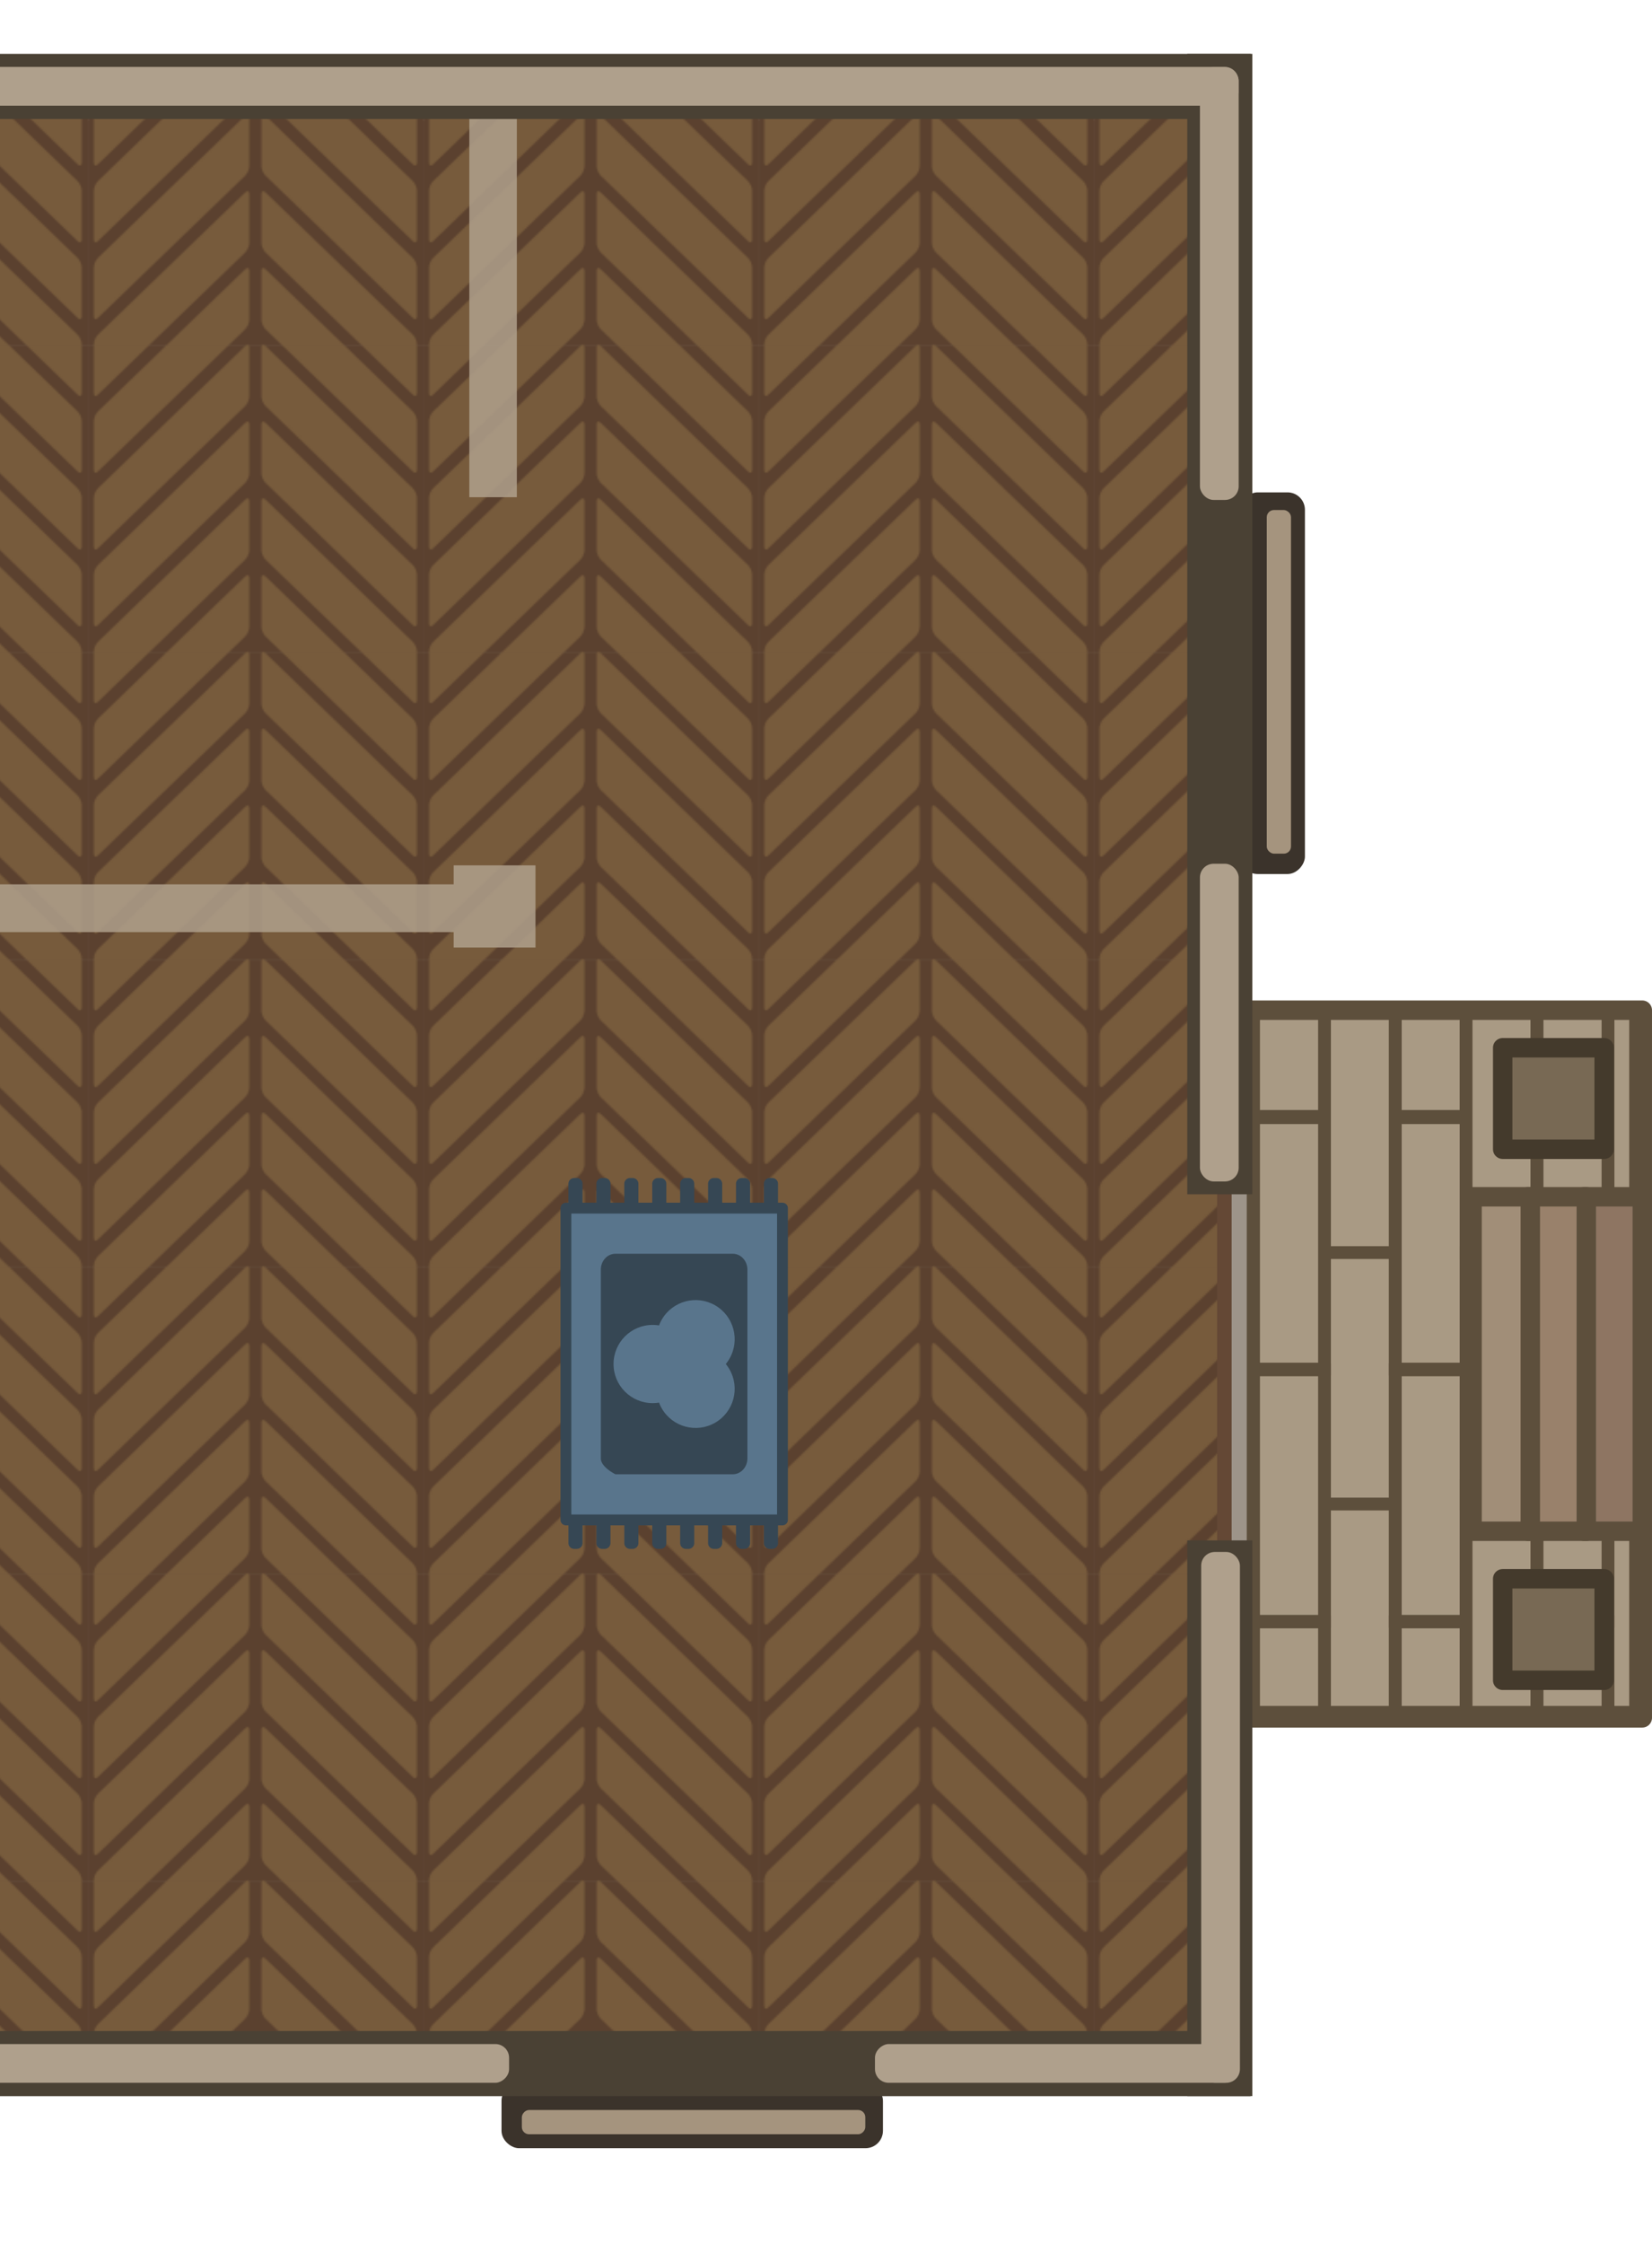 <?xml version="1.0" encoding="UTF-8" standalone="no"?>
<svg
   xml:space="preserve"
   width="964.355"
   height="1309.156"
   viewBox="0 0 255.152 346.381"
   version="1.1"
   id="svg117"
   sodipodi:docname="green_house_floor_2.svg"
   inkscape:version="1.3.2 (1:1.3.2+202404261509+091e20ef0f)"
   xmlns:inkscape="http://www.inkscape.org/namespaces/inkscape"
   xmlns:sodipodi="http://sodipodi.sourceforge.net/DTD/sodipodi-0.dtd"
   xmlns:xlink="http://www.w3.org/1999/xlink"
   xmlns="http://www.w3.org/2000/svg"
   xmlns:svg="http://www.w3.org/2000/svg"><sodipodi:namedview
     id="namedview117"
     pagecolor="#ffffff"
     bordercolor="#000000"
     borderopacity="0.25"
     inkscape:showpageshadow="2"
     inkscape:pageopacity="0.0"
     inkscape:pagecheckerboard="0"
     inkscape:deskcolor="#d1d1d1"
     inkscape:zoom="0.5"
     inkscape:cx="806"
     inkscape:cy="519"
     inkscape:window-width="2560"
     inkscape:window-height="1368"
     inkscape:window-x="0"
     inkscape:window-y="0"
     inkscape:window-maximized="1"
     inkscape:current-layer="svg117"
     showgrid="false" /><defs
     id="defs18"><pattern
       xlink:href="#a"
       id="h"
       patternTransform="matrix(0.265,0,0,0.265,10.063,149.053)"
       preserveAspectRatio="xMidYMid" /><pattern
       xlink:href="#a"
       id="i"
       patternTransform="matrix(0.265,0,0,0.265,330.425,189.838)"
       preserveAspectRatio="xMidYMid" /><pattern
       xlink:href="#b"
       id="a"
       patternTransform="translate(11226.308 2180.6) scale(.265)"
       preserveAspectRatio="xMidYMid" /><pattern
       xlink:href="#c"
       id="f"
       patternTransform="matrix(0.265,0,0,0.265,7.711,9.31)"
       preserveAspectRatio="xMidYMid" /><pattern
       id="c"
       width="190.856"
       height="179.085"
       patternTransform="translate(6.73 39.184)"
       patternUnits="userSpaceOnUse"
       preserveAspectRatio="xMidYMid"><g
         transform="translate(-42019.614 -7691.69) scale(3.78)"
         id="g14"><rect
           width="50.497"
           height="47.382"
           x="11117.689"
           y="2035.094"
           ry="0"
           style="fill:#5b412f;fill-opacity:1;stroke-width:.1;paint-order:markers stroke fill"
           id="rect1" /><path
           d="M15649.074 12907.391h-29.798a.49.49 0 0 0-.488.489v9.121c0 .27.217.487.488.487h31.286c.27 0 .488-.217.488-.487v-8.237z"
           style="display:inline;fill:#775b3c;fill-opacity:1;stroke-width:.161;paint-order:markers stroke fill"
           transform="matrix(.719 -.695 -.001 1 -100.953 -3.832)"
           id="path1" /><path
           d="M15589.774 12828.789h-12.528a.48.48 0 0 0-.484.483v9.128c0 .268.215.483.482.483h27.113z"
           style="display:inline;fill:#775b3c;fill-opacity:1;stroke-width:.159;paint-order:markers stroke fill"
           transform="matrix(.722 -.692 -.002 1 -100.953 -3.832)"
           id="path2" /><path
           d="M15566.037 12839.533v7.005a.49.49 0 0 0 .491.491h10.312z"
           style="display:inline;fill:#775b3c;fill-opacity:1;stroke-width:.162;paint-order:markers stroke fill"
           transform="matrix(.72 -.694 .001 1 -100.953 -3.832)"
           id="path3" /><path
           d="M15672.004 12956.397a.5.5 0 0 0-.272-.08h-31.405a.485.485 0 0 0-.486.487v9.198c0 .27.216.487.486.487h31.405a.485.485 0 0 0 .486-.486v-9.199a.5.5 0 0 0-.214-.404z"
           style="display:inline;fill:#775b3c;fill-opacity:1;stroke-width:.16;paint-order:markers stroke fill"
           transform="matrix(.718 -.696 -.001 1 -100.953 -3.832)"
           id="path4" /><path
           d="M15668.196 12962.801a.5.5 0 0 0-.272-.08h-31.413a.486.486 0 0 0-.487.486v2.104l10.898 7.582h21.002c.27 0 .487-.217.487-.487v-9.198a.47.47 0 0 0-.214-.404z"
           style="display:inline;fill:#775b3c;fill-opacity:1;stroke-width:.16;paint-order:markers stroke fill"
           transform="matrix(.718 -.696 -.001 1 -100.953 -3.832)"
           id="path5" /><path
           d="M15652.139 12951.628a.5.5 0 0 0-.273-.08h-18.491l14.635 10.172h3.856c.27 0 .487-.217.487-.487v-9.199a.47.47 0 0 0-.214-.403z"
           style="display:inline;fill:#775b3c;fill-opacity:1;stroke-width:.16;paint-order:markers stroke fill"
           transform="matrix(.719 -.695 -.001 1 -100.953 -3.832)"
           id="path6" /><path
           d="M15643.714 12951.324a.5.5 0 0 0-.271-.08h-1.473l1.957 1.36v-.875a.47.47 0 0 0-.213-.402z"
           style="display:inline;fill:#7a5938;fill-opacity:1;stroke-width:.16;paint-order:markers stroke fill"
           transform="matrix(.719 -.695 -.001 1 -100.953 -3.832)"
           id="path7" /><path
           d="m11177.478 2052.103 21.439 20.695c.194.188.351.557.352.828l.01 9.12c0 .27-.155.337-.35.149l-22.51-21.728a1.32 1.32 0 0 1-.352-.826l-.01-8.238z"
           style="display:inline;fill:#775b3c;fill-opacity:1;stroke-width:.136;paint-order:markers stroke fill"
           transform="translate(-32.233 -17.01)"
           id="path8" /><path
           d="m11189.696 2052.104 9.042 8.67c.194.186.35.55.35.818l.02 9.128c0 .268-.154.334-.347.149l-19.57-18.765z"
           style="display:inline;fill:#775b3c;fill-opacity:1;stroke-width:.135;paint-order:markers stroke fill"
           transform="translate(-32.233 -17.01)"
           id="path9" /><path
           d="M11199.321 2052.103v7.005c0 .272-.158.339-.354.15l-7.425-7.155z"
           style="display:inline;fill:#775b3c;fill-opacity:1;stroke-width:.137;paint-order:markers stroke fill"
           transform="translate(-32.233 -17.01)"
           id="path10" /><path
           d="M11176.192 2062.7q.088.001.196.108l22.551 21.855c.194.188.35.556.35.826v9.198c0 .27-.155.336-.349.148l-22.552-21.856a1.3 1.3 0 0 1-.349-.824v-9.2c0-.167.06-.257.153-.254"
           style="display:inline;fill:#775b3c;fill-opacity:1;stroke-width:.136;paint-order:markers stroke fill"
           transform="translate(-32.233 -17.01)"
           id="path11" /><path
           d="M11176.19 2074.592c.06 0 .122.035.195.105l22.563 21.857c.193.187.35.556.35.825v2.104h-7.821l-15.085-14.613a1.32 1.32 0 0 1-.351-.826v-9.197c0-.17.06-.259.154-.255z"
           style="display:inline;fill:#775b3c;fill-opacity:1;stroke-width:.136;paint-order:markers stroke fill"
           transform="translate(-32.233 -17.01)"
           id="path12" /><path
           d="M11176.189 2086.524c.06 0 .123.036.197.107l13.295 12.851h-10.514l-2.773-2.679a1.3 1.3 0 0 1-.35-.826v-9.199c0-.168.06-.256.153-.254z"
           style="display:inline;fill:#775b3c;fill-opacity:1;stroke-width:.136;paint-order:markers stroke fill"
           transform="translate(-32.233 -17.01)"
           id="path13" /><path
           d="M11176.194 2098.353c.05 0 .122.036.195.107l1.06 1.022h-1.407v-.875c0-.168.06-.256.153-.254z"
           style="display:inline;fill:#7a5938;fill-opacity:1;stroke-width:.135;paint-order:markers stroke fill"
           transform="translate(-32.233 -17.01)"
           id="path14" /></g></pattern><pattern
       id="b"
       width="182.946"
       height="185.223"
       patternTransform="translate(38.264 563.397)"
       patternUnits="userSpaceOnUse"
       preserveAspectRatio="xMidYMid"><path
         d="M90.68 0h92.266v92.612H90.679z"
         style="display:inline;fill:gray;fill-opacity:1;stroke:none;stroke-width:1.748;stroke-linecap:round;stroke-linejoin:round"
         id="path15" /><path
         d="M90.68 92.611h92.266v92.612H90.679z"
         style="display:inline;fill:#dcdcdc;fill-opacity:1;stroke:none;stroke-width:1.748;stroke-linecap:round;stroke-linejoin:round"
         id="path16" /><path
         d="M0 92.611h92.267v92.612H0z"
         style="display:inline;fill:gray;fill-opacity:1;stroke:none;stroke-width:1.748;stroke-linecap:round;stroke-linejoin:round"
         id="path17" /><path
         d="M0 0h92.267v92.612H0z"
         style="display:inline;fill:#dcdcdc;fill-opacity:1;stroke:none;stroke-width:1.748;stroke-linecap:round;stroke-linejoin:round"
         id="path18" /></pattern><clipPath
       id="g"
       clipPathUnits="userSpaceOnUse"><rect
         width="443.272"
         height="309.257"
         x="12359.74"
         y="2051.601"
         rx="0.928"
         ry="0.928"
         style="opacity:1;fill:#cccccc;fill-opacity:1;stroke:none;stroke-width:2.043;stroke-opacity:1;stop-color:#000000"
         id="rect18" /></clipPath><clipPath
       id="e"
       clipPathUnits="userSpaceOnUse"><use
         xlink:href="#d"
         id="use18" /></clipPath><pattern
       inkscape:collect="always"
       xlink:href="#pattern15"
       preserveAspectRatio="xMidYMid"
       id="pattern1"
       patternTransform="matrix(0.031,0,0,0.041,75.389,171.78)" /><pattern
       patternUnits="userSpaceOnUse"
       width="194"
       height="180"
       patternTransform="translate(-7.5590552e-6,90)"
       preserveAspectRatio="xMidYMid"
       id="pattern15"><g
         id="g15"
         transform="matrix(3.78,0,0,3.78,-330.311,-561.827)"><path
           id="rect6"
           style="fill:#5b412f;stroke-width:0.265;stroke-linecap:square;stroke-linejoin:round;paint-order:stroke fill markers"
           d="m 87.395,148.65 h 51.329 v 47.625 H 87.395 Z" /><path
           id="path30-3"
           style="fill:#775b3c;stroke-width:0.181;stroke-linecap:square;stroke-linejoin:round;paint-order:stroke fill markers"
           d="m 88.321,148.65 v 7.482 c 0,0.486 0.283,0.601 0.635,0.257 l 7.915,-7.739 z m 11.203,0 -10.568,10.333 c -0.352,0.344 -0.635,1.012 -0.635,1.499 v 7.557 c 0,0.486 0.283,0.601 0.635,0.257 L 109.048,148.65 Z m 17.547,0 20.092,19.645 c 0.352,0.344 0.635,0.23 0.635,-0.257 v -7.557 c 0,-0.486 -0.283,-1.155 -0.635,-1.499 l -10.568,-10.333 z m 12.177,0 7.915,7.739 c 0.352,0.344 0.635,0.23 0.635,-0.257 v -7.482 z m -17.3,0.015 c -0.115,-0.046 -0.274,0.011 -0.45,0.183 l -22.542,22.041 c -0.352,0.344 -0.635,1.012 -0.635,1.499 v 7.557 c 0,0.486 0.283,0.601 0.635,0.257 l 22.542,-22.041 c 0.352,-0.344 0.635,-1.012 0.635,-1.499 v -7.557 c 0,-0.243 -0.071,-0.393 -0.186,-0.44 z m 2.223,0 c -0.115,0.046 -0.186,0.197 -0.186,0.44 v 7.557 c 0,0.486 0.283,1.155 0.635,1.499 l 22.542,22.041 c 0.352,0.344 0.635,0.23 0.635,-0.257 v -7.557 c 0,-0.486 -0.283,-1.155 -0.635,-1.499 l -22.542,-22.041 c -0.176,-0.172 -0.335,-0.229 -0.45,-0.183 z m -2.223,11.906 c -0.115,-0.046 -0.274,0.011 -0.45,0.183 l -22.542,22.041 c -0.352,0.344 -0.635,1.012 -0.635,1.499 v 7.557 c 0,0.486 0.283,0.601 0.635,0.257 l 22.542,-22.041 c 0.352,-0.344 0.635,-1.012 0.635,-1.499 v -7.557 c 0,-0.243 -0.071,-0.393 -0.186,-0.44 z m 2.223,0 c -0.115,0.046 -0.186,0.197 -0.186,0.44 v 7.557 c 0,0.486 0.283,1.155 0.635,1.499 l 22.542,22.041 c 0.352,0.344 0.635,0.23 0.635,-0.257 v -7.557 c 0,-0.486 -0.283,-1.155 -0.635,-1.499 l -22.542,-22.041 c -0.176,-0.172 -0.335,-0.229 -0.45,-0.183 z m -2.223,11.906 c -0.115,-0.046 -0.274,0.011 -0.45,0.183 l -22.542,22.041 c -0.352,0.344 -0.635,1.012 -0.635,1.499 v 0.075 h 8.55 l 14.627,-14.301 c 0.352,-0.344 0.635,-1.012 0.635,-1.499 v -7.557 c 0,-0.243 -0.071,-0.393 -0.186,-0.44 z m 2.223,0 c -0.115,0.046 -0.186,0.197 -0.186,0.44 v 7.557 c 0,0.486 0.283,1.155 0.635,1.499 l 14.627,14.301 h 8.55 v -0.075 c 0,-0.486 -0.283,-1.155 -0.635,-1.499 l -22.542,-22.041 c -0.176,-0.172 -0.335,-0.229 -0.45,-0.183 z m -2.223,11.906 c -0.115,-0.046 -0.274,0.011 -0.45,0.183 l -11.974,11.708 h 9.524 l 2.45,-2.395 c 0.352,-0.344 0.635,-1.012 0.635,-1.499 v -7.557 c 0,-0.243 -0.071,-0.393 -0.186,-0.44 z m 2.223,0 c -0.115,0.046 -0.186,0.197 -0.186,0.44 v 7.557 c 0,0.486 0.283,1.155 0.635,1.499 l 2.45,2.395 h 9.524 l -11.974,-11.708 c -0.176,-0.172 -0.335,-0.229 -0.45,-0.183 z" /></g></pattern><mask
       id="a-3"
       width="60"
       height="60"
       x="-30"
       y="-30"
       maskUnits="userSpaceOnUse"><path
         fill="#ffffff"
         d="M -27,-27 H 27 V 27 H -27 Z"
         id="path907" /><path
         d="m 2,-23 v -4 h -4 v 4 m 1.5,17 v 4 h 1 v -4"
         id="path909" /><circle
         cy="-15"
         r="10.5"
         id="circle911"
         cx="0" /><g
         transform="rotate(120)"
         id="g917"><path
           d="m 2,-23 v -4 h -4 v 4 m 1.5,17 v 4 h 1 v -4"
           id="path913" /><circle
           cy="-15"
           r="10.5"
           id="circle915"
           cx="0" /></g><g
         transform="rotate(-120)"
         id="g923"><path
           d="m 2,-23 v -4 h -4 v 4 m 1.5,17 v 4 h 1 v -4"
           id="path919" /><circle
           cy="-15"
           r="10.5"
           id="circle921"
           cx="0" /></g><circle
         r="3"
         id="circle925"
         cx="0"
         cy="0" /></mask><clipPath
       id="b-6"><circle
         cy="-15"
         r="9.5"
         id="circle900"
         cx="0" /><circle
         cy="-15"
         r="9.5"
         transform="rotate(120)"
         id="circle902"
         cx="0" /><circle
         cy="-15"
         r="9.5"
         transform="rotate(-120)"
         id="circle904"
         cx="0" /></clipPath></defs><g
     id="g2"
     transform="translate(-255.153)"><g
       clip-path="url(#e)"
       style="stroke:#5d4f3c;stroke-opacity:1"
       transform="translate(-11216.711,-2031.889)"
       id="g70"><g
         style="fill:#a99a84;fill-opacity:1;stroke:#5d4f3c;stroke-width:18.145;stroke-dasharray:none;stroke-opacity:1"
         id="g68"><g
           style="fill:#a99a84;fill-opacity:1;stroke:#5d4f3c;stroke-width:18.145;stroke-dasharray:none;stroke-opacity:1"
           id="g44"><g
             style="fill:#a99a84;fill-opacity:1;stroke:#5d4f3c;stroke-width:18.145;stroke-dasharray:none;stroke-opacity:1"
             id="g32"><g
               style="fill:#a99a84;fill-opacity:1;stroke:#5d4f3c;stroke-width:18.145;stroke-dasharray:none;stroke-opacity:1"
               id="g24"><g
                 style="fill:#a99a84;fill-opacity:1;stroke:#5d4f3c;stroke-width:18.145;stroke-dasharray:none;stroke-opacity:1"
                 id="g21"><path
                   d="m 1019.787,2648.199 h 100.55 v 356.116 h -100.55 z m 0,879.406 h 100.55 v 356.117 h -100.55 z m 0,356.975 h 100.55 v 356.118 h -100.55 z"
                   style="fill:#a99a84;fill-opacity:1;stroke:#5d4f3c;stroke-width:18.145;stroke-linecap:square;stroke-dasharray:none;stroke-opacity:1"
                   transform="matrix(0.109,0,0,0.109,11565.251,1876.777)"
                   id="path19" /><path
                   d="m 1019.787,2841.387 h 100.55 v 356.117 h -100.55 z"
                   style="fill:#a99a84;fill-opacity:1;stroke:#5d4f3c;stroke-width:18.145;stroke-linecap:square;stroke-dasharray:none;stroke-opacity:1"
                   transform="matrix(0.109,0,0,0.109,11565.251,1876.777)"
                   id="path20" /><path
                   d="m 1019.787,3196.938 h 100.55 v 356.116 h -100.55 z"
                   style="fill:#a99a84;fill-opacity:1;stroke:#5d4f3c;stroke-width:18.145;stroke-linecap:square;stroke-dasharray:none;stroke-opacity:1"
                   transform="matrix(0.109,0,0,0.109,11565.251,1876.777)"
                   id="path21" /></g><g
                 style="fill:#a99a84;fill-opacity:1;stroke:#5d4f3c;stroke-width:18.145;stroke-dasharray:none;stroke-opacity:1"
                 id="g23"><path
                   d="m 1124.573,3884.807 h 100.55 v 356.117 h -100.55 z m 0,-521.726 h 100.55 v 356.117 h -100.55 z"
                   style="fill:#a99a84;fill-opacity:1;stroke:#5d4f3c;stroke-width:18.145;stroke-linecap:square;stroke-dasharray:none;stroke-opacity:1"
                   transform="matrix(0.109,0,0,0.109,11564.79,1876.77)"
                   id="path22" /><path
                   d="m 1124.573,3720.056 h 100.55 v 356.117 h -100.55 z m 0,-1071.974 h 100.55 v 356.117 h -100.55 z m 0,357.829 h 100.55 v 356.117 h -100.55 z"
                   style="fill:#a99a84;fill-opacity:1;stroke:#5d4f3c;stroke-width:18.145;stroke-linecap:square;stroke-dasharray:none;stroke-opacity:1"
                   transform="matrix(0.109,0,0,0.109,11564.79,1876.77)"
                   id="path23" /></g></g><g
               style="fill:#a99a84;fill-opacity:1;stroke:#5d4f3c;stroke-width:18.145;stroke-dasharray:none;stroke-opacity:1"
               id="g31"><g
                 style="fill:#a99a84;fill-opacity:1;stroke:#5d4f3c;stroke-width:18.145;stroke-dasharray:none;stroke-opacity:1"
                 id="g28"><path
                   d="m 1019.787,2648.199 h 100.55 v 356.116 h -100.55 z"
                   style="fill:#a99a84;fill-opacity:1;stroke:#5d4f3c;stroke-width:18.145;stroke-linecap:square;stroke-dasharray:none;stroke-opacity:1"
                   transform="matrix(0.109,0,0,0.109,11543.358,1876.777)"
                   id="path24" /><path
                   d="m 1019.787,3527.605 h 100.55 v 356.117 h -100.55 z"
                   style="fill:#5d4f3c;fill-opacity:1;stroke:#5d4f3c;stroke-width:18.145;stroke-linecap:square;stroke-dasharray:none;stroke-opacity:1"
                   transform="matrix(0.109,0,0,0.109,11543.358,1876.777)"
                   id="path25" /><path
                   d="m 1019.787,3884.58 h 100.55 v 356.118 h -100.55 z"
                   style="fill:#a99a84;fill-opacity:1;stroke:#5d4f3c;stroke-width:18.145;stroke-linecap:square;stroke-dasharray:none;stroke-opacity:1"
                   transform="matrix(0.109,0,0,0.109,11543.358,1876.777)"
                   id="path26" /><path
                   d="m 1019.787,2841.387 h 100.55 v 356.117 h -100.55 z"
                   style="fill:#5d4f3c;fill-opacity:1;stroke:#5d4f3c;stroke-width:18.145;stroke-linecap:square;stroke-dasharray:none;stroke-opacity:1"
                   transform="matrix(0.109,0,0,0.109,11543.358,1876.777)"
                   id="path27" /><path
                   d="m 1019.787,3196.938 h 100.55 v 356.116 h -100.55 z"
                   style="fill:#5d4f3c;fill-opacity:1;stroke:#5d4f3c;stroke-width:18.145;stroke-linecap:square;stroke-dasharray:none;stroke-opacity:1"
                   transform="matrix(0.109,0,0,0.109,11543.358,1876.777)"
                   id="path28" /></g><g
                 style="fill:#a99a84;fill-opacity:1;stroke:#5d4f3c;stroke-width:18.145;stroke-dasharray:none;stroke-opacity:1"
                 id="g30"><path
                   d="m 1124.573,3884.807 h 100.55 v 356.117 h -100.55 z m 0,-521.726 h 100.55 v 356.117 h -100.55 z"
                   style="fill:#a99a84;fill-opacity:1;stroke:#5d4f3c;stroke-width:18.145;stroke-linecap:square;stroke-dasharray:none;stroke-opacity:1"
                   transform="matrix(0.109,0,0,0.109,11542.897,1876.77)"
                   id="path29" /><path
                   d="m 1124.573,3720.056 h 100.55 v 356.117 h -100.55 z m 0,-1071.974 h 100.55 v 356.117 h -100.55 z m 0,357.829 h 100.55 v 356.117 h -100.55 z"
                   style="fill:#a99a84;fill-opacity:1;stroke:#5d4f3c;stroke-width:18.145;stroke-linecap:square;stroke-dasharray:none;stroke-opacity:1"
                   transform="matrix(0.109,0,0,0.109,11542.897,1876.77)"
                   id="path30" /></g></g></g><g
             style="fill:#a99a84;fill-opacity:1;stroke:#5d4f3c;stroke-width:18.145;stroke-dasharray:none;stroke-opacity:1"
             id="g43"><g
               style="fill:#a99a84;fill-opacity:1;stroke:#5d4f3c;stroke-width:18.145;stroke-dasharray:none;stroke-opacity:1"
               id="g37"><g
                 style="fill:#a99a84;fill-opacity:1;stroke:#5d4f3c;stroke-width:18.145;stroke-dasharray:none;stroke-opacity:1"
                 id="g34"><path
                   d="m 1019.787,2648.199 h 100.55 v 356.116 h -100.55 z m 0,879.406 h 100.55 v 356.117 h -100.55 z m 0,356.975 h 100.55 v 356.118 h -100.55 z"
                   style="fill:#a99a84;fill-opacity:1;stroke:#5d4f3c;stroke-width:18.145;stroke-linecap:square;stroke-dasharray:none;stroke-opacity:1"
                   transform="matrix(0.109,0,0,0.109,11609.037,1876.777)"
                   id="path32" /><path
                   d="m 1019.787,2841.387 h 100.55 v 356.117 h -100.55 z"
                   style="fill:#a99a84;fill-opacity:1;stroke:#5d4f3c;stroke-width:18.145;stroke-linecap:square;stroke-dasharray:none;stroke-opacity:1"
                   transform="matrix(0.109,0,0,0.109,11609.037,1876.777)"
                   id="path33" /><path
                   d="m 1019.787,3196.938 h 100.55 v 356.116 h -100.55 z"
                   style="fill:#a99a84;fill-opacity:1;stroke:#5d4f3c;stroke-width:18.145;stroke-linecap:square;stroke-dasharray:none;stroke-opacity:1"
                   transform="matrix(0.109,0,0,0.109,11609.037,1876.777)"
                   id="path34" /></g><g
                 style="fill:#a99a84;fill-opacity:1;stroke:#5d4f3c;stroke-width:18.145;stroke-dasharray:none;stroke-opacity:1"
                 id="g36"><path
                   d="m 1124.573,3884.807 h 100.55 v 356.117 h -100.55 z m 0,-521.726 h 100.55 v 356.117 h -100.55 z"
                   style="fill:#a99a84;fill-opacity:1;stroke:#5d4f3c;stroke-width:18.145;stroke-linecap:square;stroke-dasharray:none;stroke-opacity:1"
                   transform="matrix(0.109,0,0,0.109,11608.576,1876.77)"
                   id="path35" /><path
                   d="m 1124.573,3720.056 h 100.55 v 356.117 h -100.55 z m 0,-1071.974 h 100.55 v 356.117 h -100.55 z m 0,357.829 h 100.55 v 356.117 h -100.55 z"
                   style="fill:#a99a84;fill-opacity:1;stroke:#5d4f3c;stroke-width:18.145;stroke-linecap:square;stroke-dasharray:none;stroke-opacity:1"
                   transform="matrix(0.109,0,0,0.109,11608.576,1876.77)"
                   id="path36" /></g></g><g
               style="fill:#a99a84;fill-opacity:1;stroke:#5d4f3c;stroke-width:18.145;stroke-dasharray:none;stroke-opacity:1"
               id="g42"><g
                 style="fill:#a99a84;fill-opacity:1;stroke:#5d4f3c;stroke-width:18.145;stroke-dasharray:none;stroke-opacity:1"
                 id="g39"><path
                   d="m 1019.787,2648.199 h 100.55 v 356.116 h -100.55 z m 0,879.406 h 100.55 v 356.117 h -100.55 z m 0,356.975 h 100.55 v 356.118 h -100.55 z"
                   style="fill:#a99a84;fill-opacity:1;stroke:#5d4f3c;stroke-width:18.145;stroke-linecap:square;stroke-dasharray:none;stroke-opacity:1"
                   transform="matrix(0.109,0,0,0.109,11587.144,1876.777)"
                   id="path37" /><path
                   d="m 1019.787,2841.387 h 100.55 v 356.117 h -100.55 z"
                   style="fill:#a99a84;fill-opacity:1;stroke:#5d4f3c;stroke-width:18.145;stroke-linecap:square;stroke-dasharray:none;stroke-opacity:1"
                   transform="matrix(0.109,0,0,0.109,11587.144,1876.777)"
                   id="path38" /><path
                   d="m 1019.787,3196.938 h 100.55 v 356.116 h -100.55 z"
                   style="fill:#a99a84;fill-opacity:1;stroke:#5d4f3c;stroke-width:18.145;stroke-linecap:square;stroke-dasharray:none;stroke-opacity:1"
                   transform="matrix(0.109,0,0,0.109,11587.144,1876.777)"
                   id="path39" /></g><g
                 style="fill:#a99a84;fill-opacity:1;stroke:#5d4f3c;stroke-width:18.145;stroke-dasharray:none;stroke-opacity:1"
                 id="g41"><path
                   d="m 1124.573,3884.807 h 100.55 v 356.117 h -100.55 z m 0,-521.726 h 100.55 v 356.117 h -100.55 z"
                   style="fill:#a99a84;fill-opacity:1;stroke:#5d4f3c;stroke-width:18.145;stroke-linecap:square;stroke-dasharray:none;stroke-opacity:1"
                   transform="matrix(0.109,0,0,0.109,11586.683,1876.77)"
                   id="path40" /><path
                   d="m 1124.573,3720.056 h 100.55 v 356.117 h -100.55 z m 0,-1071.974 h 100.55 v 356.117 h -100.55 z m 0,357.829 h 100.55 v 356.117 h -100.55 z"
                   style="fill:#a99a84;fill-opacity:1;stroke:#5d4f3c;stroke-width:18.145;stroke-linecap:square;stroke-dasharray:none;stroke-opacity:1"
                   transform="matrix(0.109,0,0,0.109,11586.683,1876.77)"
                   id="path41" /></g></g></g></g><g
           style="fill:#a99a84;fill-opacity:1;stroke:#5d4f3c;stroke-width:18.145;stroke-dasharray:none;stroke-opacity:1"
           id="g67"><g
             style="fill:#a99a84;fill-opacity:1;stroke:#5d4f3c;stroke-width:18.145;stroke-dasharray:none;stroke-opacity:1"
             id="g55"><g
               style="fill:#a99a84;fill-opacity:1;stroke:#5d4f3c;stroke-width:18.145;stroke-dasharray:none;stroke-opacity:1"
               id="g49"><g
                 style="fill:#a99a84;fill-opacity:1;stroke:#5d4f3c;stroke-width:18.145;stroke-dasharray:none;stroke-opacity:1"
                 id="g46"><path
                   d="m 1019.787,2648.199 h 100.55 v 356.116 h -100.55 z m 0,879.406 h 100.55 v 356.117 h -100.55 z m 0,356.975 h 100.55 v 356.118 h -100.55 z"
                   style="fill:#a99a84;fill-opacity:1;stroke:#5d4f3c;stroke-width:18.145;stroke-linecap:square;stroke-dasharray:none;stroke-opacity:1"
                   transform="matrix(0.109,0,0,0.109,11655.299,1887.349)"
                   id="path44" /><path
                   d="m 1019.787,2841.387 h 100.55 v 356.117 h -100.55 z"
                   style="fill:#a99a84;fill-opacity:1;stroke:#5d4f3c;stroke-width:18.145;stroke-linecap:square;stroke-dasharray:none;stroke-opacity:1"
                   transform="matrix(0.109,0,0,0.109,11655.299,1887.349)"
                   id="path45" /><path
                   d="m 1019.787,3196.938 h 100.55 v 356.116 h -100.55 z"
                   style="fill:#a99a84;fill-opacity:1;stroke:#5d4f3c;stroke-width:18.145;stroke-linecap:square;stroke-dasharray:none;stroke-opacity:1"
                   transform="matrix(0.109,0,0,0.109,11655.299,1887.349)"
                   id="path46" /></g><g
                 style="fill:#a99a84;fill-opacity:1;stroke:#5d4f3c;stroke-width:18.145;stroke-dasharray:none;stroke-opacity:1"
                 id="g48"><path
                   d="m 1124.573,3884.807 h 100.55 v 356.117 h -100.55 z m 0,-521.726 h 100.55 v 356.117 h -100.55 z"
                   style="fill:#a99a84;fill-opacity:1;stroke:#5d4f3c;stroke-width:18.145;stroke-linecap:square;stroke-dasharray:none;stroke-opacity:1"
                   transform="matrix(0.109,0,0,0.109,11654.837,1887.343)"
                   id="path47" /><path
                   d="m 1124.573,3720.056 h 100.55 v 356.117 h -100.55 z m 0,-1071.974 h 100.55 v 356.117 h -100.55 z m 0,357.829 h 100.55 v 356.117 h -100.55 z"
                   style="fill:#a99a84;fill-opacity:1;stroke:#5d4f3c;stroke-width:18.145;stroke-linecap:square;stroke-dasharray:none;stroke-opacity:1"
                   transform="matrix(0.109,0,0,0.109,11654.837,1887.343)"
                   id="path48" /></g></g><g
               style="fill:#a99a84;fill-opacity:1;stroke:#5d4f3c;stroke-width:18.145;stroke-dasharray:none;stroke-opacity:1"
               id="g54"><g
                 style="fill:#a99a84;fill-opacity:1;stroke:#5d4f3c;stroke-width:18.145;stroke-dasharray:none;stroke-opacity:1"
                 id="g51"><path
                   d="m 1019.787,2648.199 h 100.55 v 356.116 h -100.55 z m 0,879.406 h 100.55 v 356.117 h -100.55 z m 0,356.975 h 100.55 v 356.118 h -100.55 z"
                   style="fill:#a99a84;fill-opacity:1;stroke:#5d4f3c;stroke-width:18.145;stroke-linecap:square;stroke-dasharray:none;stroke-opacity:1"
                   transform="matrix(0.109,0,0,0.109,11633.406,1887.349)"
                   id="path49" /><path
                   d="m 1019.787,2841.387 h 100.55 v 356.117 h -100.55 z"
                   style="fill:#a99a84;fill-opacity:1;stroke:#5d4f3c;stroke-width:18.145;stroke-linecap:square;stroke-dasharray:none;stroke-opacity:1"
                   transform="matrix(0.109,0,0,0.109,11633.406,1887.349)"
                   id="path50" /><path
                   d="m 1019.787,3196.938 h 100.55 v 356.116 h -100.55 z"
                   style="fill:#a99a84;fill-opacity:1;stroke:#5d4f3c;stroke-width:18.145;stroke-linecap:square;stroke-dasharray:none;stroke-opacity:1"
                   transform="matrix(0.109,0,0,0.109,11633.406,1887.349)"
                   id="path51" /></g><g
                 style="fill:#a99a84;fill-opacity:1;stroke:#5d4f3c;stroke-width:18.145;stroke-dasharray:none;stroke-opacity:1"
                 id="g53"><path
                   d="m 1124.573,3884.807 h 100.55 v 356.117 h -100.55 z m 0,-521.726 h 100.55 v 356.117 h -100.55 z"
                   style="fill:#a99a84;fill-opacity:1;stroke:#5d4f3c;stroke-width:18.145;stroke-linecap:square;stroke-dasharray:none;stroke-opacity:1"
                   transform="matrix(0.109,0,0,0.109,11632.944,1887.343)"
                   id="path52" /><path
                   d="m 1124.573,3720.056 h 100.55 v 356.117 h -100.55 z m 0,-1071.974 h 100.55 v 356.117 h -100.55 z m 0,357.829 h 100.55 v 356.117 h -100.55 z"
                   style="fill:#a99a84;fill-opacity:1;stroke:#5d4f3c;stroke-width:18.145;stroke-linecap:square;stroke-dasharray:none;stroke-opacity:1"
                   transform="matrix(0.109,0,0,0.109,11632.944,1887.343)"
                   id="path53" /></g></g></g><g
             style="fill:#a99a84;fill-opacity:1;stroke:#5d4f3c;stroke-width:18.145;stroke-dasharray:none;stroke-opacity:1"
             id="g66"><g
               style="fill:#a99a84;fill-opacity:1;stroke:#5d4f3c;stroke-width:18.145;stroke-dasharray:none;stroke-opacity:1"
               id="g60"><g
                 style="fill:#a99a84;fill-opacity:1;stroke:#5d4f3c;stroke-width:18.145;stroke-dasharray:none;stroke-opacity:1"
                 id="g57"><path
                   d="m 1019.787,2648.199 h 100.55 v 356.116 h -100.55 z m 0,879.406 h 100.55 v 356.117 h -100.55 z m 0,356.975 h 100.55 v 356.118 h -100.55 z"
                   style="fill:#a99a84;fill-opacity:1;stroke:#5d4f3c;stroke-width:18.145;stroke-linecap:square;stroke-dasharray:none;stroke-opacity:1"
                   transform="matrix(0.109,0,0,0.109,11699.084,1887.349)"
                   id="path55" /><path
                   d="m 1019.787,2841.387 h 100.55 v 356.117 h -100.55 z"
                   style="fill:#a99a84;fill-opacity:1;stroke:#5d4f3c;stroke-width:18.145;stroke-linecap:square;stroke-dasharray:none;stroke-opacity:1"
                   transform="matrix(0.109,0,0,0.109,11699.084,1887.349)"
                   id="path56" /><path
                   d="m 1019.787,3196.938 h 100.55 v 356.116 h -100.55 z"
                   style="fill:#a99a84;fill-opacity:1;stroke:#5d4f3c;stroke-width:18.145;stroke-linecap:square;stroke-dasharray:none;stroke-opacity:1"
                   transform="matrix(0.109,0,0,0.109,11699.084,1887.349)"
                   id="path57" /></g><g
                 style="fill:#a99a84;fill-opacity:1;stroke:#5d4f3c;stroke-width:18.145;stroke-dasharray:none;stroke-opacity:1"
                 id="g59"><path
                   d="m 1124.573,3884.807 h 100.55 v 356.117 h -100.55 z m 0,-521.726 h 100.55 v 356.117 h -100.55 z"
                   style="fill:#a99a84;fill-opacity:1;stroke:#5d4f3c;stroke-width:18.145;stroke-linecap:square;stroke-dasharray:none;stroke-opacity:1"
                   transform="matrix(0.109,0,0,0.109,11698.623,1887.343)"
                   id="path58" /><path
                   d="m 1124.573,3720.056 h 100.55 v 356.117 h -100.55 z m 0,-1071.974 h 100.55 v 356.117 h -100.55 z m 0,357.829 h 100.55 v 356.117 h -100.55 z"
                   style="fill:#a99a84;fill-opacity:1;stroke:#5d4f3c;stroke-width:18.145;stroke-linecap:square;stroke-dasharray:none;stroke-opacity:1"
                   transform="matrix(0.109,0,0,0.109,11698.623,1887.343)"
                   id="path59" /></g></g><g
               style="fill:#a99a84;fill-opacity:1;stroke:#5d4f3c;stroke-width:18.145;stroke-dasharray:none;stroke-opacity:1"
               id="g65"><g
                 style="fill:#a99a84;fill-opacity:1;stroke:#5d4f3c;stroke-width:18.145;stroke-dasharray:none;stroke-opacity:1"
                 id="g62"><path
                   d="m 1019.787,2648.199 h 100.55 v 356.116 h -100.55 z m 0,879.406 h 100.55 v 356.117 h -100.55 z m 0,356.975 h 100.55 v 356.118 h -100.55 z"
                   style="fill:#a99a84;fill-opacity:1;stroke:#5d4f3c;stroke-width:18.145;stroke-linecap:square;stroke-dasharray:none;stroke-opacity:1"
                   transform="matrix(0.109,0,0,0.109,11677.191,1887.349)"
                   id="path60" /><path
                   d="m 1019.787,2841.387 h 100.55 v 356.117 h -100.55 z"
                   style="fill:#a99a84;fill-opacity:1;stroke:#5d4f3c;stroke-width:18.145;stroke-linecap:square;stroke-dasharray:none;stroke-opacity:1"
                   transform="matrix(0.109,0,0,0.109,11677.191,1887.349)"
                   id="path61" /><path
                   d="m 1019.787,3196.938 h 100.55 v 356.116 h -100.55 z"
                   style="fill:#a99a84;fill-opacity:1;stroke:#5d4f3c;stroke-width:18.145;stroke-linecap:square;stroke-dasharray:none;stroke-opacity:1"
                   transform="matrix(0.109,0,0,0.109,11677.191,1887.349)"
                   id="path62" /></g><g
                 style="fill:#a99a84;fill-opacity:1;stroke:#5d4f3c;stroke-width:18.145;stroke-dasharray:none;stroke-opacity:1"
                 id="g64"><path
                   d="m 1124.573,3884.807 h 100.55 v 356.117 h -100.55 z m 0,-521.726 h 100.55 v 356.117 h -100.55 z"
                   style="fill:#a99a84;fill-opacity:1;stroke:#5d4f3c;stroke-width:18.145;stroke-linecap:square;stroke-dasharray:none;stroke-opacity:1"
                   transform="matrix(0.109,0,0,0.109,11676.73,1887.343)"
                   id="path63" /><path
                   d="m 1124.573,3720.056 h 100.55 v 356.117 h -100.55 z m 0,-1071.974 h 100.55 v 356.117 h -100.55 z m 0,357.829 h 100.55 v 356.117 h -100.55 z"
                   style="fill:#a99a84;fill-opacity:1;stroke:#5d4f3c;stroke-width:18.145;stroke-linecap:square;stroke-dasharray:none;stroke-opacity:1"
                   transform="matrix(0.109,0,0,0.109,11676.73,1887.343)"
                   id="path64" /></g></g></g></g></g><g
         style="stroke:#5d4f3c;stroke-opacity:1"
         id="g69"><rect
           id="d"
           width="68.251"
           height="109.239"
           x="11656.747"
           y="2187.485"
           rx="0"
           ry="0"
           style="fill:none;fill-opacity:1;fill-rule:evenodd;stroke:#5d4f3c;stroke-width:3;stroke-linecap:round;stroke-linejoin:round;stroke-miterlimit:20;stroke-dasharray:none;stroke-opacity:1" /></g></g><g
       style="stroke:#5d4f3c;stroke-opacity:1"
       id="g71"
       transform="translate(-11216.193,-2031.548)"><path
         d="m 11656.747,2187.485 h 68.251 v 32.771 h -20.108 v 43.696 h 20.108 v 32.771 h -68.251 z"
         style="fill:none;fill-rule:evenodd;stroke-width:3;stroke-linecap:round;stroke-linejoin:round;stroke-miterlimit:20"
         id="path70" /></g><path
       fill="#9d9489"
       d="M 0.704,18.707 H 447.714 V 321.546 H 0.704 Z"
       id="path71" /><g
       id="g1"
       transform="matrix(8.609,0,0,6.425,-794.523,-1003.071)"><rect
         style="fill:url(#pattern1);stroke:none;stroke-width:0.265"
         height="47.625"
         x="92.498"
         y="157.733"
         id="rect15"
         width="51.329" /></g><g
       style="opacity:0.85"
       id="g74"
       transform="translate(-11216.193,-2031.548)"><path
         fill-opacity=".906"
         d="m 2263.605,11442.817 h 91.519 v 7.342 h -91.519 z"
         style="opacity:1;fill:#afa08c;fill-opacity:1"
         transform="matrix(0,1,1,0,0,0)"
         id="path73" /><path
         d="m -2264.268,11440.269 h 12.683 v 12.636 h -12.683 z"
         style="opacity:1;fill:#afa08c;fill-opacity:1;stroke:none;stroke-width:2.256;stroke-opacity:0.906;stop-color:#000000"
         transform="rotate(-90)"
         id="path74" /></g><path
       d="M 2.005,10.009 H 443.136 V 320.938 H 2.005 Z"
       style="fill:none;stroke:none;stroke-width:0.265"
       id="path75" /><path
       d="M 2.226,10.33 H 446.438 V 321.514 H 2.226 Z"
       style="fill:none;stroke:none;stroke-width:0.265"
       id="path76" /><rect
       width="9.989"
       height="58.912"
       x="-2.6367188e-05"
       y="115.144"
       rx="2.686"
       ry="2.686"
       style="fill:#3b332b;fill-opacity:1;stroke-width:0.97;stroke-linecap:square;stop-color:#000000"
       transform="matrix(0,1,1,0,0,0)"
       id="rect76" /><rect
       width="53.047"
       height="3.742"
       x="-170.916"
       y="2.15"
       rx="1.113"
       ry="1.113"
       style="display:inline;fill:#a5947e;fill-opacity:1;stroke-width:0.223"
       transform="scale(-1,1)"
       id="rect77" /><rect
       width="9.989"
       height="58.912"
       x="-456.698"
       y="76.005"
       rx="2.686"
       ry="2.686"
       style="fill:#3b332b;fill-opacity:1;stroke-width:0.97;stroke-linecap:square;stop-color:#000000"
       transform="scale(-1,1)"
       id="rect78" /><rect
       width="53.047"
       height="3.742"
       x="-131.777"
       y="-454.548"
       rx="1.113"
       ry="1.113"
       style="display:inline;fill:#a5947e;fill-opacity:1;stroke-width:0.223"
       transform="matrix(0,-1,-1,0,0,0)"
       id="rect79" /><path
       d="m 12355.856,2047.805 h 605.007 v 331.513 h -605.007 z"
       clip-path="url(#g)"
       style="fill:none;stroke:none;stroke-width:0.265"
       transform="translate(-12353.631,-2040.428)"
       id="path79" /><rect
       width="9.989"
       height="58.912"
       x="-331.605"
       y="-391.525"
       rx="2.686"
       ry="2.686"
       style="fill:#3b332b;fill-opacity:1;stroke-width:0.97;stroke-linecap:square;stop-color:#000000"
       transform="matrix(0,-1,-1,0,0,0)"
       id="rect80" /><rect
       width="53.047"
       height="3.742"
       x="335.753"
       y="-329.455"
       rx="1.113"
       ry="1.113"
       style="display:inline;fill:#a5947e;fill-opacity:1;stroke-width:0.223"
       transform="scale(1,-1)"
       id="rect81" /><rect
       width="2.245"
       height="175.631"
       x="-445.381"
       y="121.393"
       rx="0"
       ry="0"
       style="fill:#644835;fill-opacity:1;stroke-width:2.043;stop-color:#000000"
       transform="scale(-1,1)"
       id="rect82" /><path
       fill-opacity=".906"
       d="M 119.207,136.238 H 5.247 v 7.37 H 119.207 Z"
       style="opacity:0.85;fill:#afa08c;fill-opacity:1"
       id="path82" /><path
       d="m 499.809,184.739 h 8.996 v 51.634 h -8.996 z"
       style="fill:#8e7562;fill-opacity:1;fill-rule:evenodd;stroke:#5d4f3c;stroke-width:3;stroke-linecap:round;stroke-linejoin:round;stroke-miterlimit:20"
       id="path83" /><path
       d="m 491.161,184.739 h 8.996 v 51.634 h -8.996 z"
       style="fill:#99816b;fill-opacity:1;fill-rule:evenodd;stroke:#5d4f3c;stroke-width:3;stroke-linecap:round;stroke-linejoin:round;stroke-miterlimit:20"
       id="path84" /><path
       d="m 482.513,184.739 h 8.996 v 51.634 h -8.996 z"
       style="fill:#a18e78;fill-opacity:1;fill-rule:evenodd;stroke:#5d4f3c;stroke-width:3;stroke-linecap:round;stroke-linejoin:round;stroke-miterlimit:20"
       id="path85" /><path
       d="m 52.651,320.433 h 27.542 v 25.948 h -27.542 z"
       style="display:inline;fill:#4d4d4d;stroke-width:0.482;stroke-opacity:0.576;paint-order:markers stroke fill;stop-color:#000000"
       id="path86" /><path
       d="m 53.974,321.9 h 24.573 v 23.15 h -24.573 z"
       style="display:inline;fill:#666666;stroke-width:0.43;stroke-opacity:0.576;paint-order:markers stroke fill;stop-color:#000000"
       id="path87" /><path
       d="m 79.991,320.431 h 27.542 v 25.948 H 79.991 Z"
       style="display:inline;fill:#4d4d4d;stroke-width:0.482;stroke-opacity:0.576;paint-order:markers stroke fill;stop-color:#000000"
       id="path88" /><path
       d="M 81.314,321.898 H 105.887 V 345.05 H 81.314 Z"
       style="display:inline;fill:#666666;stroke-width:0.43;stroke-opacity:0.576;paint-order:markers stroke fill;stop-color:#000000"
       id="path89" /><rect
       width="310.268"
       height="10.054"
       x="-323.576"
       y="0.004"
       rx="0"
       ry="0"
       style="fill:#4a4134;fill-opacity:1;stroke:none;stroke-width:4.2;stroke-dasharray:none;stroke-opacity:1;stop-color:#000000"
       transform="rotate(-90)"
       id="rect89" /><rect
       width="176.043"
       height="10.054"
       x="-184.357"
       y="438.526"
       rx="0"
       ry="0"
       style="fill:#4a4134;fill-opacity:1;stroke:none;stroke-width:4.2;stroke-dasharray:none;stroke-opacity:1;stop-color:#000000"
       transform="rotate(-90)"
       id="rect90" /><rect
       width="85.778"
       height="10.054"
       x="-323.561"
       y="438.526"
       rx="0"
       ry="0"
       style="fill:#4a4134;fill-opacity:1;stroke:none;stroke-width:4.2;stroke-dasharray:none;stroke-opacity:1;stop-color:#000000"
       transform="rotate(-90)"
       id="rect91" /><path
       d="M 10.066,143.607 H 106.587 V 320.43 H 10.066 Z"
       style="fill:url(#h);stroke:none;stroke-width:0.265"
       id="path91" /><rect
       width="341.711"
       height="10.054"
       x="106.588"
       y="313.52"
       rx="0"
       ry="0"
       style="fill:#4a4134;fill-opacity:1;stroke:none;stroke-width:4.2;stroke-dasharray:none;stroke-opacity:1;stop-color:#000000"
       id="rect92" /><rect
       width="5.984"
       height="56.146"
       x="315.53"
       y="-446.438"
       rx="2.117"
       ry="2.117"
       style="display:inline;fill:#afa08c;fill-opacity:1;stroke:none;stroke-width:4.2;stroke-dasharray:none;stroke-opacity:1;paint-order:markers stroke fill;stop-color:#000000"
       transform="rotate(90)"
       id="rect93" /><rect
       width="5.984"
       height="81.948"
       x="440.676"
       y="239.567"
       rx="2.117"
       ry="2.117"
       style="display:inline;fill:#afa08c;fill-opacity:1;stroke:none;stroke-width:4.2;stroke-dasharray:none;stroke-opacity:1;paint-order:markers stroke fill;stop-color:#000000"
       id="rect94" /><rect
       width="5.984"
       height="49.043"
       x="440.483"
       y="133.331"
       rx="2.117"
       ry="2.117"
       style="display:inline;fill:#afa08c;fill-opacity:1;stroke:none;stroke-width:4.2;stroke-dasharray:none;stroke-opacity:1;paint-order:markers stroke fill;stop-color:#000000"
       id="rect95" /><rect
       width="51.878"
       height="10.054"
       x="1.295"
       y="313.52"
       rx="0"
       ry="0"
       style="fill:#4a4134;fill-opacity:1;stroke:none;stroke-width:4.2;stroke-dasharray:none;stroke-opacity:1;stop-color:#000000"
       id="rect96" /><rect
       width="5.984"
       height="48.756"
       x="315.53"
       y="-50.763"
       rx="2.117"
       ry="2.117"
       style="display:inline;fill:#afa08c;fill-opacity:1;stroke:none;stroke-width:4.2;stroke-dasharray:none;stroke-opacity:1;paint-order:markers stroke fill;stop-color:#000000"
       transform="rotate(90)"
       id="rect97" /><path
       d="m 233.509,18.313 h 96.439 v 119.48 h -96.439 z"
       style="fill:url(#i);stroke:none;stroke-width:0.265"
       id="path97" /><g
       style="opacity:0.85"
       id="g102"
       transform="translate(-11216.193,-2031.548)"><path
         fill-opacity=".906"
         d="m -11440.515,2167.786 h 48.318 v 7.37 h -48.318 z"
         style="opacity:1;fill:#afa08c;fill-opacity:1"
         transform="scale(-1,1)"
         id="path98" /><path
         d="m 11440.427,2165.129 h 12.636 v 12.683 h -12.636 z m 100.99,0 h 12.636 v 12.683 h -12.636 z"
         style="opacity:1;fill:#afa08c;fill-opacity:1;stroke:none;stroke-width:2.256;stroke-opacity:0.906;stop-color:#000000"
         id="path99" /><path
         fill-opacity=".906"
         d="m -2169.095,-11450.121 h 123.838 v 7.342 h -123.838 z"
         style="opacity:1;fill:#afa08c;fill-opacity:1;stroke-width:1"
         transform="matrix(0,-1,-1,0,0,0)"
         id="path100" /><path
         fill-opacity=".906"
         d="m 2045.96,11543.831 h 62.34 v 7.342 h -62.34 z"
         style="opacity:1;fill:#afa08c;fill-opacity:1;stroke-width:1"
         transform="matrix(0,1,1,0,0,0)"
         id="path101" /><path
         fill-opacity=".906"
         d="m -11542.077,2168.064 h 92.61 v 7.37 h -92.61 z"
         style="opacity:1;fill:#afa08c;fill-opacity:1;stroke-width:1"
         transform="scale(-1,1)"
         id="path102" /></g><rect
       width="448.332"
       height="10.054"
       x="6.9849194e-13"
       y="8.313"
       rx="0"
       ry="0"
       style="fill:#4a4134;fill-opacity:1;stroke:none;stroke-width:4.2;stroke-dasharray:none;stroke-opacity:1;stop-color:#000000"
       id="rect102" /><rect
       width="5.984"
       height="273.165"
       x="10.33"
       y="-446.438"
       rx="2.117"
       ry="2.117"
       style="display:inline;fill:#afa08c;fill-opacity:1;stroke:none;stroke-width:4.2;stroke-dasharray:none;stroke-opacity:1;paint-order:markers stroke fill;stop-color:#000000"
       transform="rotate(90)"
       id="rect103" /><rect
       width="5.984"
       height="66.81"
       x="440.483"
       y="10.367"
       rx="2.117"
       ry="2.117"
       style="display:inline;fill:#afa08c;fill-opacity:1;stroke:none;stroke-width:4.2;stroke-dasharray:none;stroke-opacity:1;paint-order:markers stroke fill;stop-color:#000000"
       id="rect104" /><rect
       width="5.984"
       height="114.108"
       x="10.33"
       y="-116.113"
       rx="2.117"
       ry="2.117"
       style="display:inline;fill:#afa08c;fill-opacity:1;stroke:none;stroke-width:4.2;stroke-dasharray:none;stroke-opacity:1;paint-order:markers stroke fill;stop-color:#000000"
       transform="rotate(90)"
       id="rect105" /><rect
       width="5.984"
       height="311.148"
       x="1.999"
       y="10.367"
       rx="2.117"
       ry="2.117"
       style="display:inline;fill:#afa08c;fill-opacity:1;stroke:none;stroke-width:4.2;stroke-dasharray:none;stroke-opacity:1;paint-order:markers stroke fill;stop-color:#000000"
       id="rect106" /><rect
       width="5.984"
       height="224.969"
       x="315.53"
       y="-333.781"
       rx="2.117"
       ry="2.117"
       style="display:inline;fill:#afa08c;fill-opacity:1;stroke:none;stroke-width:4.2;stroke-dasharray:none;stroke-opacity:1;paint-order:markers stroke fill;stop-color:#000000"
       transform="rotate(90)"
       id="rect107" /><g
       style="fill:#364754;fill-opacity:1;stroke:#364754;stroke-opacity:1"
       id="g108"
       transform="translate(0.073,5.2734376e-5)"><path
         fill="#1b4b63"
         fill-rule="evenodd"
         d="m 483.977,297.268 v 0 c 0,0 -1.1,-0.493 -1.1,-1.1 v -7.372 a 1.1,1.1 0 0 1 1.1,-1.1 h 0.54 a 1.1,1.1 0 0 1 1.1,1.1 v 7.371 a 1.1,1.1 0 0 1 -1.1,1.1 z m 23.189,0 v 0 c 0,0 -1.1,-0.493 -1.1,-1.1 v -7.372 a 1.1,1.1 0 0 1 1.1,-1.1 h 0.54 a 1.1,1.1 0 0 1 1.1,1.1 v 7.371 a 1.1,1.1 0 0 1 -1.1,1.1 z m -11.594,0 v 0 c 0,0 -1.1,-0.493 -1.1,-1.1 v -7.372 a 1.1,1.1 0 0 1 1.1,-1.1 h 0.539 a 1.1,1.1 0 0 1 1.1,1.1 v 7.371 a 1.1,1.1 0 0 1 -1.1,1.1 z m 23.188,0 v 0 c 0,0 -1.1,-0.493 -1.1,-1.1 v -7.372 a 1.1,1.1 0 0 1 1.1,-1.1 h 0.54 a 1.1,1.1 0 0 1 1.1,1.1 v 7.371 a 1.1,1.1 0 0 1 -1.1,1.1 z m -28.985,0 v 0 c 0,0 -1.1,-0.493 -1.1,-1.1 v -7.372 a 1.1,1.1 0 0 1 1.1,-1.1 h 0.539 a 1.1,1.1 0 0 1 1.1,1.1 v 7.371 a 1.1,1.1 0 0 1 -1.1,1.1 z m 11.595,0 v 0 c 0,0 -1.101,-0.493 -1.101,-1.1 v -7.372 a 1.1,1.1 0 0 1 1.1,-1.1 h 0.54 a 1.1,1.1 0 0 1 1.1,1.1 v 7.371 a 1.1,1.1 0 0 1 -1.1,1.1 z m 11.593,0 v 0 c 0,0 -1.1,-0.493 -1.1,-1.1 v -7.372 a 1.1,1.1 0 0 1 1.1,-1.1 h 0.54 a 1.1,1.1 0 0 1 1.1,1.1 v 7.371 a 1.1,1.1 0 0 1 -1.1,1.1 z m 11.595,0 v 0 c 0,0 -1.1,-0.493 -1.1,-1.1 v -7.372 a 1.1,1.1 0 0 1 1.1,-1.1 h 0.54 a 1.1,1.1 0 0 1 1.1,1.1 v 7.371 a 1.1,1.1 0 0 1 -1.1,1.1 z"
         style="fill:#364754;fill-opacity:1;stroke:#364754;stroke-width:0.187;stroke-linecap:square;stroke-miterlimit:10;stroke-opacity:1"
         transform="matrix(0.744,0,0,0.744,-16.314,-32.132)"
         id="path108" /></g><g
       style="fill:#364754;fill-opacity:1;stroke:#364754;stroke-opacity:1"
       id="g109"
       transform="translate(0.073,5.2734376e-5)"><path
         fill="#1b4b63"
         fill-rule="evenodd"
         d="m 483.977,354.886 v 0 a 1.1,1.1 0 0 0 -1.1,1.1 v 7.371 a 1.1,1.1 0 0 0 1.1,1.1 h 0.54 a 1.1,1.1 0 0 0 1.1,-1.1 v -7.37 a 1.1,1.1 0 0 0 -1.1,-1.101 z m 23.189,0 v 0 a 1.1,1.1 0 0 0 -1.1,1.1 v 7.371 a 1.1,1.1 0 0 0 1.1,1.1 h 0.54 a 1.1,1.1 0 0 0 1.1,-1.1 v -7.37 a 1.1,1.1 0 0 0 -1.1,-1.101 z m -11.594,0 v 0 a 1.1,1.1 0 0 0 -1.1,1.1 v 7.371 a 1.1,1.1 0 0 0 1.1,1.1 h 0.539 a 1.1,1.1 0 0 0 1.1,-1.1 v -7.37 a 1.1,1.1 0 0 0 -1.1,-1.101 z m 23.188,0 v 0 a 1.1,1.1 0 0 0 -1.1,1.1 v 7.371 a 1.1,1.1 0 0 0 1.1,1.1 h 0.54 a 1.1,1.1 0 0 0 1.1,-1.1 v -7.37 a 1.1,1.1 0 0 0 -1.1,-1.101 z m -28.985,0 v 0 a 1.1,1.1 0 0 0 -1.1,1.1 v 7.371 a 1.1,1.1 0 0 0 1.1,1.1 h 0.539 a 1.1,1.1 0 0 0 1.1,-1.1 v -7.37 a 1.1,1.1 0 0 0 -1.1,-1.101 z m 11.595,0 v 0 a 1.1,1.1 0 0 0 -1.101,1.1 v 7.371 a 1.1,1.1 0 0 0 1.1,1.1 h 0.54 a 1.1,1.1 0 0 0 1.1,-1.1 v -7.37 a 1.1,1.1 0 0 0 -1.1,-1.101 z m 11.593,0 v 0 a 1.1,1.1 0 0 0 -1.1,1.1 v 7.371 a 1.1,1.1 0 0 0 1.1,1.1 h 0.54 a 1.1,1.1 0 0 0 1.1,-1.1 v -7.37 a 1.1,1.1 0 0 0 -1.1,-1.101 z m 11.595,0 v 0 a 1.1,1.1 0 0 0 -1.1,1.1 v 7.371 a 1.1,1.1 0 0 0 1.1,1.1 h 0.54 a 1.1,1.1 0 0 0 1.1,-1.1 v -7.37 a 1.1,1.1 0 0 0 -1.1,-1.101 z"
         style="fill:#364754;fill-opacity:1;stroke:#364754;stroke-width:0.187;stroke-linecap:square;stroke-miterlimit:10;stroke-opacity:1"
         transform="matrix(0.744,0,0,0.744,-16.314,-32.132)"
         id="path109" /></g><path
       fill="#3687af"
       fill-rule="evenodd"
       d="m 342.489,234.622 v -48.132 h 33.561 v 48.132 z"
       style="fill:#59758c;fill-opacity:1;stroke:none;stroke-width:0.139;stroke-linecap:square;stroke-miterlimit:10"
       id="path110" /><path
       stroke="#1b4b63"
       stroke-linejoin="round"
       stroke-width="1.671"
       d="m 342.559,234.623 v -48.132 h 33.446 v 48.132 z"
       style="fill:none;stroke:#364754;stroke-miterlimit:10;stroke-opacity:1"
       id="path111" /><path
       fill="#276b8c"
       fill-rule="evenodd"
       d="m 350.207,227.575 c 0,0 -2.254,-1.094 -2.254,-2.445 v -29.147 c 0,-0.649 0.237,-1.27 0.66,-1.729 a 2.158,2.158 0 0 1 1.593,-0.717 h 18.128 c 1.244,0 2.254,1.095 2.254,2.446 v 29.147 c 0,1.35 -1.009,2.445 -2.254,2.445 z"
       style="fill:#364754;fill-opacity:1;stroke:none;stroke-width:0.134;stroke-linecap:square;stroke-miterlimit:10"
       id="path112" /><g
       id="g2312"
       transform="matrix(0,-0.411,0.411,0,358.448,212.2)"><g
         mask="url(#a-3)"
         id="g936"
         style="fill:#ff7500;fill-opacity:1;stroke:none;stroke-opacity:1"
         transform="matrix(0.979,0,0,0.979,4,4.691)"><circle
           cy="-11"
           r="15"
           id="circle930"
           style="fill:#59758c;fill-opacity:1;stroke:none;stroke-opacity:1"
           cx="0" /><circle
           cy="-11"
           r="15"
           transform="rotate(120)"
           id="circle932"
           style="fill:#59758c;fill-opacity:1;stroke:none;stroke-opacity:1"
           cx="0" /><circle
           cy="-11"
           r="15"
           transform="rotate(-120)"
           id="circle934"
           style="fill:#59758c;fill-opacity:1;stroke:none;stroke-opacity:1"
           cx="0" /></g><circle
         r="11.75"
         fill="none"
         stroke="#000"
         stroke-width="3.5"
         clip-path="url(#b-6)"
         id="circle938"
         style="stroke:#59758c;stroke-opacity:1"
         cx="0"
         cy="0"
         transform="matrix(0.979,0,0,0.979,4,4.691)" /></g><g
       transform="translate(-94.412,-115.407)"
       id="g117"><rect
         width="15.669"
         height="15.669"
         x="581.658"
         y="277.142"
         ry="0"
         style="fill:#786954;fill-opacity:1;fill-rule:evenodd;stroke:#443a2c;stroke-width:3;stroke-linecap:round;stroke-linejoin:round;stroke-miterlimit:20;stroke-dasharray:none;stroke-opacity:1"
         id="rect116" /><rect
         width="15.669"
         height="15.669"
         x="581.658"
         y="359.114"
         ry="0"
         style="fill:#786954;fill-opacity:1;fill-rule:evenodd;stroke:#443a2c;stroke-width:3;stroke-linecap:round;stroke-linejoin:round;stroke-miterlimit:20;stroke-dasharray:none;stroke-opacity:1"
         id="rect117" /></g></g></svg>

